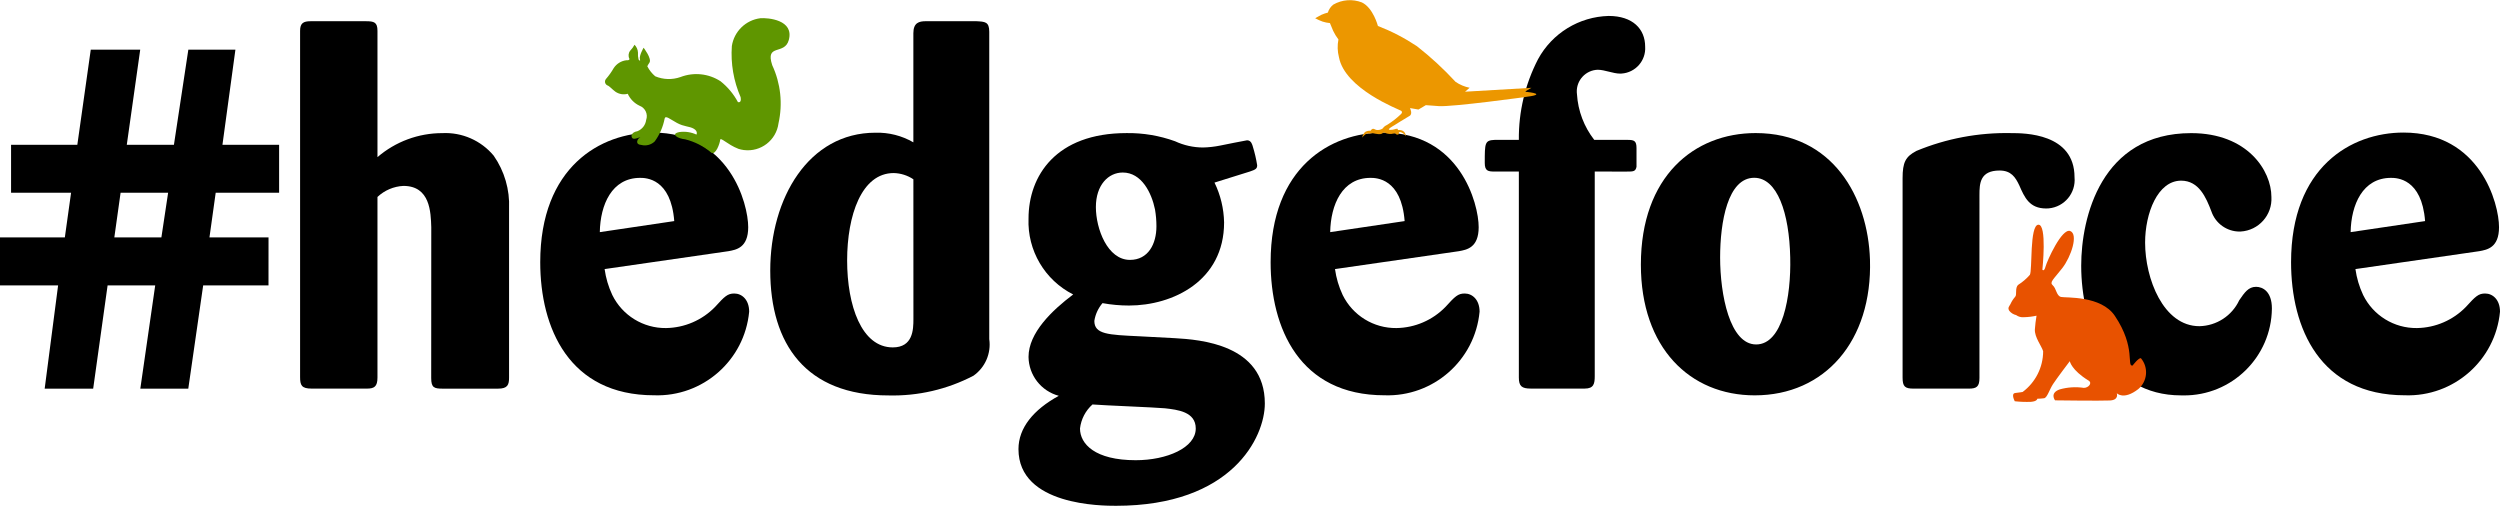 <?xml version="1.0" encoding="utf-8"?>
<!-- Generator: Adobe Illustrator 16.0.0, SVG Export Plug-In . SVG Version: 6.00 Build 0)  -->
<!DOCTYPE svg PUBLIC "-//W3C//DTD SVG 1.1//EN" "http://www.w3.org/Graphics/SVG/1.1/DTD/svg11.dtd">
<svg version="1.1" id="hedgeforce_svg" xmlns="http://www.w3.org/2000/svg" xmlns:xlink="http://www.w3.org/1999/xlink" x="0px"
	 y="0px" width="151.139px" height="30.58px" viewBox="0 0 151.139 30.58" enable-background="new 0 0 151.139 30.58"
	 xml:space="preserve">
<g id="Group_775" transform="translate(0 0.963)">
	<path id="Path_11610" d="M16.232,16.29h-3.949l-0.9,6.243h-2.9l0.9-6.243H6.505l-0.872,6.243H2.701l0.812-6.243H0v-2.9h3.92
		l0.377-2.7H0.669v-2.9h4.006l0.812-5.749h2.99L7.665,7.79h2.85l0.871-5.749h2.846L13.448,7.79h3.426v2.9H13.04l-0.377,2.7h3.571
		L16.232,16.29z M9.757,13.39l0.407-2.7H7.29l-0.378,2.7H9.757z"/>
	<path id="Path_11611" d="M26.073,12.776c-0.03-0.9-0.06-2.5-1.686-2.5c-0.585,0.029-1.141,0.266-1.567,0.668v10.918
		c0,0.551-0.199,0.668-0.638,0.668h-3.34c-0.61,0-0.7-0.2-0.7-0.7V0.9c0-0.464,0.2-0.58,0.638-0.58h3.341
		c0.492,0,0.699,0.058,0.699,0.58v7.636c1.091-0.938,2.482-1.453,3.921-1.451c1.192-0.059,2.343,0.447,3.106,1.364
		c0.651,0.935,0.978,2.057,0.928,3.195v10.221c0,0.435-0.086,0.668-0.667,0.668h-3.34c-0.521,0-0.7-0.058-0.7-0.64L26.073,12.776z"
		/>
	<path id="Path_11612" d="M36.552,15.304c0.075,0.542,0.231,1.07,0.464,1.566c0.607,1.238,1.872,2.017,3.251,2
		c1.118-0.017,2.184-0.477,2.962-1.277c0.58-0.639,0.755-0.812,1.162-0.812c0.464,0,0.9,0.377,0.9,1.1
		c-0.277,2.94-2.798,5.156-5.749,5.053c-5.14,0-6.882-4.066-6.882-8.045c0-5.749,3.63-7.838,6.795-7.838
		c4.646,0,5.778,4.3,5.778,5.72c0,1.248-0.727,1.365-1.19,1.451L36.552,15.304z M40.762,12.403c-0.2-2.585-1.714-2.613-2.062-2.613
		c-1.713,0-2.41,1.625-2.438,3.281L40.762,12.403z"/>
	<path id="Path_11613" d="M59.807,19.545c0.121,0.857-0.249,1.71-0.957,2.207c-1.585,0.827-3.354,1.237-5.141,1.191
		c-4.992,0-7.143-3.107-7.143-7.55c0-4.385,2.322-8.333,6.358-8.333c0.804-0.023,1.599,0.179,2.294,0.582V1.045
		c0-0.639,0.349-0.726,0.755-0.726h3.048c0.524,0.028,0.785,0.028,0.785,0.638V19.545z M55.219,9.876
		c-0.353-0.236-0.766-0.367-1.19-0.377c-1.944,0-2.815,2.555-2.815,5.284c0,2.729,0.871,5.256,2.759,5.256
		c1.22,0,1.248-1.073,1.248-1.714L55.219,9.876z"/>
	<path id="Path_11614" d="M73.423,10.075c0.366,0.751,0.564,1.574,0.58,2.41c0,3.543-3.107,5.023-5.75,5.023
		c-0.537,0-1.072-0.048-1.601-0.145c-0.261,0.305-0.432,0.677-0.493,1.074c0,0.812,0.841,0.841,2.699,0.929l2.179,0.116
		c1.45,0.087,5.429,0.349,5.429,3.949c0,2.033-1.974,6.184-9,6.184c-0.813,0-5.894,0-5.894-3.425c0-1.279,0.899-2.382,2.438-3.224
		c-1.068-0.285-1.816-1.246-1.83-2.352c0-1.453,1.424-2.818,2.7-3.775c-1.721-0.869-2.775-2.662-2.7-4.588
		c0-2.585,1.656-5.168,5.925-5.168c0.999-0.014,1.993,0.153,2.933,0.493c0.527,0.246,1.102,0.375,1.684,0.378
		c0.352-0.008,0.701-0.047,1.045-0.117c0.146-0.028,1.568-0.319,1.626-0.319c0.261,0,0.319,0.291,0.347,0.378
		c0.115,0.371,0.203,0.749,0.263,1.132c0,0.2-0.088,0.261-0.436,0.377L73.423,10.075z M65.292,24.942
		c0,0.929,0.899,1.917,3.37,1.917c1.886,0,3.628-0.755,3.628-1.917c0-1.016-1.101-1.133-1.858-1.221
		c-0.609-0.058-3.688-0.174-4.385-0.232C65.625,23.864,65.357,24.382,65.292,24.942L65.292,24.942z M67.877,9.467
		c-0.872,0-1.625,0.754-1.625,2.089c0,1.307,0.7,3.193,2.06,3.193c1.101,0,1.601-0.957,1.601-2.032c0-0.341-0.029-0.681-0.086-1.016
		C69.619,10.685,69.009,9.466,67.877,9.467L67.877,9.467z"/>
	<path id="Path_11615" d="M80.708,15.304c0.075,0.542,0.231,1.07,0.464,1.566c0.607,1.238,1.873,2.018,3.253,2
		c1.117-0.017,2.183-0.477,2.961-1.277c0.58-0.639,0.755-0.812,1.163-0.812c0.463,0,0.9,0.377,0.9,1.1
		c-0.278,2.94-2.799,5.155-5.75,5.053c-5.14,0-6.883-4.066-6.883-8.045c0-5.749,3.631-7.838,6.801-7.838
		c4.645,0,5.777,4.3,5.777,5.72c0,1.248-0.727,1.365-1.19,1.451L80.708,15.304z M84.918,12.403c-0.2-2.585-1.714-2.613-2.062-2.613
		c-1.712,0-2.409,1.625-2.438,3.281L84.918,12.403z"/>
	<path id="Path_11616" d="M96.411,9.408v12.366c0,0.464-0.059,0.755-0.61,0.755h-3.252c-0.552,0-0.726-0.146-0.726-0.668V9.408
		h-1.451c-0.407,0-0.61-0.028-0.61-0.522c0-1.22,0-1.365,0.61-1.393h1.451c-0.019-1.697,0.381-3.373,1.161-4.879
		c0.854-1.571,2.481-2.567,4.269-2.613c1.451,0,2.206,0.784,2.206,1.858c0.055,0.842-0.584,1.57-1.427,1.625
		c-0.027,0.002-0.055,0.003-0.082,0.003c-0.437,0-0.931-0.233-1.364-0.233c-0.723,0.028-1.287,0.636-1.26,1.359
		c0.002,0.041,0.005,0.082,0.011,0.123c0.062,1.003,0.426,1.965,1.045,2.758h2.031c0.378,0,0.523,0.058,0.523,0.493v1.133
		c-0.058,0.289-0.2,0.289-0.58,0.289H96.411z"/>
	<path id="Path_11617" d="M106.082,22.938c-3.919,0-6.882-2.877-6.882-7.9c0-5.343,3.224-7.956,6.939-7.956
		c4.674,0,6.794,3.891,6.912,7.664C113.196,19.652,110.32,22.938,106.082,22.938z M106.052,9.785c-1.6,0-2.061,2.671-2.061,4.82
		c0,2.236,0.58,5.256,2.178,5.256c1.597,0,2.119-2.9,2.06-5.256C108.173,11.905,107.446,9.786,106.052,9.785L106.052,9.785z"/>
	<path id="Path_11618" d="M119.669,21.891c0,0.522-0.175,0.64-0.64,0.64h-3.339c-0.521,0-0.668-0.117-0.668-0.668V9.813
		c0-0.958,0.174-1.307,0.841-1.655c1.812-0.75,3.76-1.115,5.721-1.074c0.785,0,3.833,0,3.833,2.671
		c0.089,0.949-0.608,1.791-1.558,1.879c-0.052,0.005-0.104,0.007-0.155,0.007c-1.017,0-1.308-0.668-1.626-1.395
		c-0.233-0.493-0.494-0.9-1.191-0.9c-1.189,0-1.218,0.785-1.218,1.481V21.891z"/>
	<path id="Path_11619" d="M131.862,9.959c-1.423,0-2.178,1.974-2.178,3.745c0,2.178,1.101,5.053,3.281,5.053
		c1.036-0.021,1.972-0.629,2.41-1.568c0.319-0.465,0.552-0.812,1.016-0.812c0.408,0,0.958,0.289,0.958,1.307
		c-0.026,2.931-2.424,5.285-5.354,5.258c-0.044,0-0.088-0.001-0.133-0.002c-4.385,0-6.041-4.211-6.041-7.842
		c0-2.899,1.191-8.013,6.649-8.013c3.4,0,4.85,2.264,4.85,3.861c0.063,1.09-0.77,2.025-1.86,2.088
		c-0.019,0.001-0.037,0.002-0.057,0.002c-0.773,0.003-1.462-0.488-1.712-1.22C133.371,10.976,132.936,9.959,131.862,9.959z"/>
	<path id="Path_11620" d="M142.399,15.304c0.076,0.542,0.232,1.07,0.465,1.566c0.606,1.238,1.873,2.018,3.253,2
		c1.117-0.017,2.182-0.477,2.96-1.277c0.582-0.639,0.755-0.812,1.163-0.812c0.463,0,0.899,0.377,0.899,1.1
		c-0.277,2.94-2.798,5.155-5.75,5.053c-5.139,0-6.881-4.066-6.881-8.045c0-5.749,3.629-7.838,6.794-7.838
		c4.646,0,5.778,4.3,5.778,5.72c0,1.248-0.727,1.365-1.191,1.451L142.399,15.304z M146.61,12.403
		c-0.199-2.585-1.715-2.613-2.062-2.613c-1.712,0-2.41,1.625-2.439,3.281L146.61,12.403z"/>
</g>
<path id="Path_11621" fill="#EC9700" d="M80.277,0.759c0.057-0.191,0.173-0.36,0.331-0.482c0.525-0.302,1.159-0.35,1.724-0.131
	c0.687,0.327,0.97,1.423,0.97,1.423c0.83,0.322,1.622,0.732,2.362,1.226c0.835,0.654,1.615,1.375,2.335,2.155
	c0.256,0.174,0.545,0.295,0.849,0.356l-0.278,0.238l4.011-0.235l-0.4,0.235c0,0,1.29,0.113,0.364,0.271
	c-0.3,0.054-4.785,0.659-5.563,0.6L86.2,6.357l-0.448,0.265l-0.51-0.089c0,0,0.183,0.359-0.03,0.477
	c-0.213,0.118-0.928,0.569-0.928,0.569s-0.508,0.273-0.242,0.273c0.265,0,0.291-0.068,0.412-0.068c0.12,0,0,0.082,0.062,0.078
	c0.5-0.033,0.468,0.378,0.468,0.378c-0.066-0.125-0.183-0.218-0.319-0.255c-0.189-0.019-0.027,0.151-0.165,0.154
	c-0.162,0.006-0.08-0.121-0.241-0.068c-0.179,0.051-0.371,0.035-0.539-0.044c-0.13-0.078-0.091,0.112-0.391,0.082
	c-0.301-0.03-0.341-0.082-0.439-0.046c-0.055,0.023-0.115,0.023-0.17,0c-0.084,0.006-0.163,0.042-0.223,0.1
	c-0.055,0.046-0.103,0.099-0.146,0.156c0.021-0.129,0.083-0.248,0.176-0.34c0.102-0.059,0.217-0.085,0.333-0.077
	c0,0,0.067-0.115,0.153-0.115s0.108,0.053,0.216,0.071c0.117,0.012,0.234-0.013,0.336-0.071c0.084-0.055,0.049-0.124,0.323-0.255
	c0.292-0.184,0.564-0.397,0.813-0.637c0,0,0.125-0.117,0-0.2c-0.125-0.083-3.394-1.31-3.755-3.24
	c-0.09-0.349-0.101-0.714-0.03-1.068c-0.125-0.164-0.231-0.339-0.32-0.524c-0.078-0.2-0.194-0.467-0.194-0.467
	c-0.152-0.014-0.302-0.044-0.447-0.091c-0.153-0.056-0.302-0.123-0.444-0.2c0,0,0.2-0.122,0.376-0.21
	c0.126-0.056,0.257-0.101,0.391-0.134"/>
<path id="Path_11622" fill="#5F9600" d="M37.964,5.666c-0.258,0.076-0.536,0.031-0.758-0.121c-0.2-0.144-0.356-0.342-0.49-0.385
	C36.592,5.1,36.54,4.95,36.601,4.826c0.01-0.02,0.022-0.039,0.037-0.056c0.177-0.204,0.334-0.425,0.468-0.659
	c0.173-0.259,0.449-0.43,0.759-0.468c0.212,0.017,0.188-0.084,0.188-0.084c-0.083-0.158-0.066-0.349,0.042-0.49
	c0.105-0.108,0.195-0.23,0.266-0.363c0.125,0.126,0.199,0.293,0.208,0.47c-0.01,0.141,0.002,0.282,0.035,0.419
	c0,0,0.135,0.183,0.082-0.027s0.224-0.682,0.224-0.682s0.512,0.665,0.353,0.9c-0.159,0.235-0.124,0.235-0.124,0.235
	c0.118,0.225,0.278,0.426,0.472,0.591c0.487,0.205,1.032,0.221,1.53,0.045c0.801-0.307,1.7-0.212,2.419,0.255
	c0.433,0.344,0.791,0.773,1.052,1.261c0,0,0.235,0.086,0.162-0.3c-0.423-0.972-0.605-2.031-0.53-3.088
	c0.134-0.885,0.84-1.573,1.728-1.684c0.444-0.033,2.053,0.089,1.714,1.32c-0.253,0.934-1.439,0.188-1,1.521
	c0.51,1.098,0.643,2.333,0.378,3.514c-0.133,1.024-1.072,1.747-2.097,1.614c-0.108-0.014-0.217-0.038-0.321-0.071
	c-0.679-0.261-1.094-0.742-1.109-0.537c-0.017,0.205-0.274,0.942-0.535,0.766c-0.46-0.387-1.001-0.663-1.584-0.807
	C41,8.39,40.484,8.097,41.083,7.982c0.349-0.046,0.703,0.007,1.022,0.154c0,0,0.108-0.19-0.156-0.35
	c-0.266-0.16-0.584-0.115-1.022-0.354c-0.438-0.239-0.69-0.473-0.745-0.266c-0.095,0.5-0.3,0.973-0.6,1.384
	c-0.213,0.204-0.515,0.285-0.8,0.215c-0.417-0.032-0.247-0.362-0.101-0.454c0.147-0.092-0.3,0.148-0.431,0.057
	c-0.131-0.091-0.1-0.376,0.284-0.435c0.287-0.113,0.49-0.373,0.53-0.679c0.126-0.348-0.053-0.733-0.399-0.862
	c-0.316-0.148-0.568-0.404-0.713-0.722"/>
<path id="Path_11623" fill="#E85200" d="M127.857,19.099c-0.832-1.246-2.968-1.082-3.253-1.146s-0.281-0.507-0.5-0.7
	c-0.218-0.193,0.032-0.35,0.571-1.042c0.539-0.693,0.985-2.051,0.482-2.244c-0.504-0.193-1.4,1.8-1.492,2.146
	c-0.092,0.347-0.192,0.189-0.192,0.189s0.293-2.749-0.244-2.717s-0.355,2.777-0.513,3.031c-0.203,0.232-0.438,0.435-0.7,0.6
	c-0.22,0.189-0.062,0.6-0.189,0.727c-0.117,0.132-0.213,0.281-0.284,0.442c-0.064,0.127-0.192,0.22-0.067,0.409
	c0.104,0.128,0.249,0.218,0.41,0.255c0.138,0.1,0.307,0.145,0.475,0.127c0.256-0.005,0.51-0.036,0.759-0.091
	c-0.047,0.271-0.08,0.547-0.1,0.822c-0.032,0.473,0.409,1.013,0.5,1.328c-0.003,0.971-0.463,1.881-1.24,2.461
	c0,0-0.156,0.031-0.443,0.062s-0.032,0.5-0.032,0.5c0.325,0.036,0.652,0.048,0.979,0.035c0.382-0.03,0.382-0.187,0.382-0.187
	c0.138-0.002,0.275-0.012,0.411-0.03c0.188-0.032,0.315-0.507,0.539-0.854c0.225-0.348,1.015-1.386,1.015-1.386
	s0.094,0.536,1.136,1.172c0.241,0.146,0,0.441-0.287,0.441c-0.485-0.073-0.981-0.042-1.454,0.091
	c-0.633,0.219-0.287,0.663-0.287,0.663s2.749,0.037,3.318,0.008c0.569-0.028,0.414-0.44,0.414-0.44s0.408,0.443,1.3-0.248
	c0.558-0.472,0.63-1.304,0.163-1.864c-0.126-0.063-0.506,0.44-0.506,0.44C128.545,22.161,129.148,21.024,127.857,19.099"/>
</svg>
